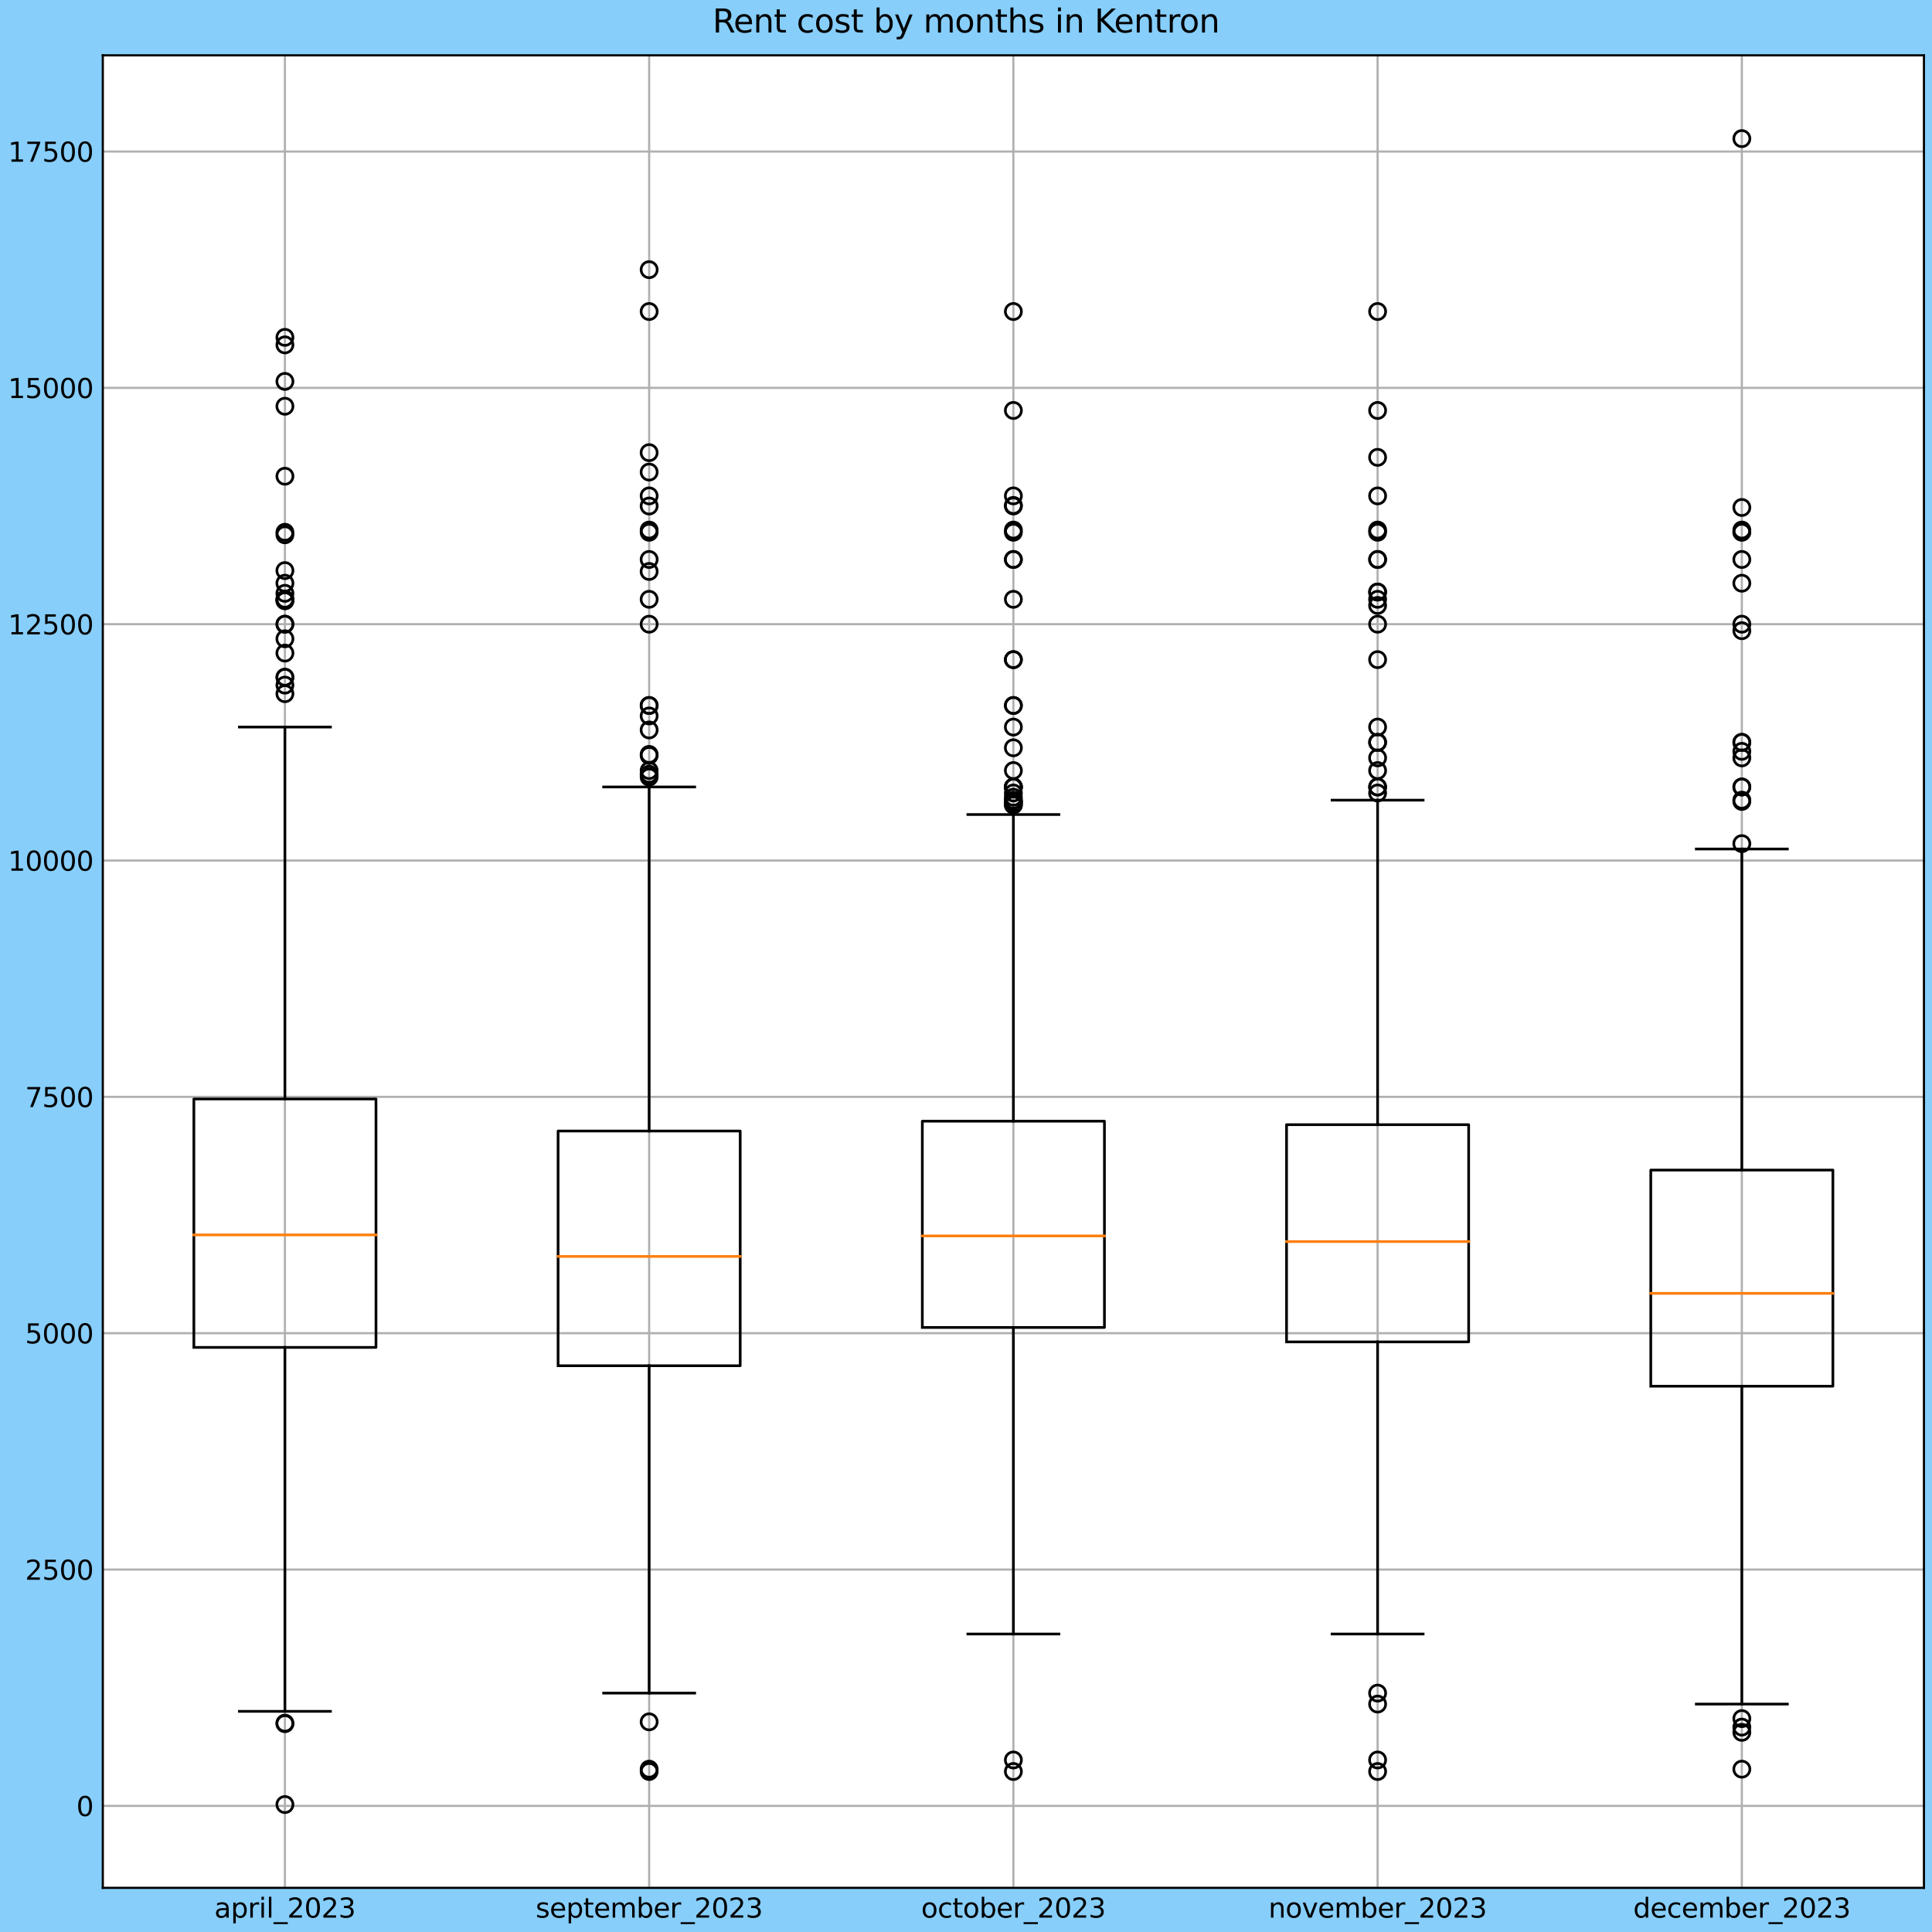 <?xml version="1.0" encoding="utf-8" standalone="no"?>
<!DOCTYPE svg PUBLIC "-//W3C//DTD SVG 1.1//EN"
  "http://www.w3.org/Graphics/SVG/1.1/DTD/svg11.dtd">
<svg xmlns:xlink="http://www.w3.org/1999/xlink" width="720pt" height="720pt" viewBox="0 0 720 720" xmlns="http://www.w3.org/2000/svg" version="1.1">
 <defs>
  <style type="text/css">*{stroke-linejoin: round; stroke-linecap: butt}</style>
 </defs>
 <g id="figure_1">
  <g id="patch_1">
   <path d="M 0 720 
L 720 720 
L 720 0 
L 0 0 
z
" style="fill: #87cefa"/>
  </g>
  <g id="axes_1">
   <g id="patch_2">
    <path d="M 38.313 703.544 
L 717 703.544 
L 717 20.614 
L 38.313 20.614 
z
" style="fill: #ffffff"/>
   </g>
   <g id="matplotlib.axis_1">
    <g id="xtick_1">
     <g id="line2d_1">
      <path d="M 106.181 703.544 
L 106.181 20.614 
" clip-path="url(#p5ae89c988d)" style="fill: none; stroke: #b0b0b0; stroke-width: 0.8; stroke-linecap: square"/>
     </g>
     <g id="line2d_2"/>
     <g id="text_1">
      <!-- april_2023 -->
      <g transform="translate(79.885 714.642)scale(0.1 -0.1)">
       <defs>
        <path id="DejaVuSans-61" d="M 2194 1759 
Q 1497 1759 1228 1600 
Q 959 1441 959 1056 
Q 959 750 1161 570 
Q 1363 391 1709 391 
Q 2188 391 2477 730 
Q 2766 1069 2766 1631 
L 2766 1759 
L 2194 1759 
z
M 3341 1997 
L 3341 0 
L 2766 0 
L 2766 531 
Q 2569 213 2275 61 
Q 1981 -91 1556 -91 
Q 1019 -91 701 211 
Q 384 513 384 1019 
Q 384 1609 779 1909 
Q 1175 2209 1959 2209 
L 2766 2209 
L 2766 2266 
Q 2766 2663 2505 2880 
Q 2244 3097 1772 3097 
Q 1472 3097 1187 3025 
Q 903 2953 641 2809 
L 641 3341 
Q 956 3463 1253 3523 
Q 1550 3584 1831 3584 
Q 2591 3584 2966 3190 
Q 3341 2797 3341 1997 
z
" transform="scale(0.016)"/>
        <path id="DejaVuSans-70" d="M 1159 525 
L 1159 -1331 
L 581 -1331 
L 581 3500 
L 1159 3500 
L 1159 2969 
Q 1341 3281 1617 3432 
Q 1894 3584 2278 3584 
Q 2916 3584 3314 3078 
Q 3713 2572 3713 1747 
Q 3713 922 3314 415 
Q 2916 -91 2278 -91 
Q 1894 -91 1617 61 
Q 1341 213 1159 525 
z
M 3116 1747 
Q 3116 2381 2855 2742 
Q 2594 3103 2138 3103 
Q 1681 3103 1420 2742 
Q 1159 2381 1159 1747 
Q 1159 1113 1420 752 
Q 1681 391 2138 391 
Q 2594 391 2855 752 
Q 3116 1113 3116 1747 
z
" transform="scale(0.016)"/>
        <path id="DejaVuSans-72" d="M 2631 2963 
Q 2534 3019 2420 3045 
Q 2306 3072 2169 3072 
Q 1681 3072 1420 2755 
Q 1159 2438 1159 1844 
L 1159 0 
L 581 0 
L 581 3500 
L 1159 3500 
L 1159 2956 
Q 1341 3275 1631 3429 
Q 1922 3584 2338 3584 
Q 2397 3584 2469 3576 
Q 2541 3569 2628 3553 
L 2631 2963 
z
" transform="scale(0.016)"/>
        <path id="DejaVuSans-69" d="M 603 3500 
L 1178 3500 
L 1178 0 
L 603 0 
L 603 3500 
z
M 603 4863 
L 1178 4863 
L 1178 4134 
L 603 4134 
L 603 4863 
z
" transform="scale(0.016)"/>
        <path id="DejaVuSans-6c" d="M 603 4863 
L 1178 4863 
L 1178 0 
L 603 0 
L 603 4863 
z
" transform="scale(0.016)"/>
        <path id="DejaVuSans-5f" d="M 3263 -1063 
L 3263 -1509 
L -63 -1509 
L -63 -1063 
L 3263 -1063 
z
" transform="scale(0.016)"/>
        <path id="DejaVuSans-32" d="M 1228 531 
L 3431 531 
L 3431 0 
L 469 0 
L 469 531 
Q 828 903 1448 1529 
Q 2069 2156 2228 2338 
Q 2531 2678 2651 2914 
Q 2772 3150 2772 3378 
Q 2772 3750 2511 3984 
Q 2250 4219 1831 4219 
Q 1534 4219 1204 4116 
Q 875 4013 500 3803 
L 500 4441 
Q 881 4594 1212 4672 
Q 1544 4750 1819 4750 
Q 2544 4750 2975 4387 
Q 3406 4025 3406 3419 
Q 3406 3131 3298 2873 
Q 3191 2616 2906 2266 
Q 2828 2175 2409 1742 
Q 1991 1309 1228 531 
z
" transform="scale(0.016)"/>
        <path id="DejaVuSans-30" d="M 2034 4250 
Q 1547 4250 1301 3770 
Q 1056 3291 1056 2328 
Q 1056 1369 1301 889 
Q 1547 409 2034 409 
Q 2525 409 2770 889 
Q 3016 1369 3016 2328 
Q 3016 3291 2770 3770 
Q 2525 4250 2034 4250 
z
M 2034 4750 
Q 2819 4750 3233 4129 
Q 3647 3509 3647 2328 
Q 3647 1150 3233 529 
Q 2819 -91 2034 -91 
Q 1250 -91 836 529 
Q 422 1150 422 2328 
Q 422 3509 836 4129 
Q 1250 4750 2034 4750 
z
" transform="scale(0.016)"/>
        <path id="DejaVuSans-33" d="M 2597 2516 
Q 3050 2419 3304 2112 
Q 3559 1806 3559 1356 
Q 3559 666 3084 287 
Q 2609 -91 1734 -91 
Q 1441 -91 1130 -33 
Q 819 25 488 141 
L 488 750 
Q 750 597 1062 519 
Q 1375 441 1716 441 
Q 2309 441 2620 675 
Q 2931 909 2931 1356 
Q 2931 1769 2642 2001 
Q 2353 2234 1838 2234 
L 1294 2234 
L 1294 2753 
L 1863 2753 
Q 2328 2753 2575 2939 
Q 2822 3125 2822 3475 
Q 2822 3834 2567 4026 
Q 2313 4219 1838 4219 
Q 1578 4219 1281 4162 
Q 984 4106 628 3988 
L 628 4550 
Q 988 4650 1302 4700 
Q 1616 4750 1894 4750 
Q 2613 4750 3031 4423 
Q 3450 4097 3450 3541 
Q 3450 3153 3228 2886 
Q 3006 2619 2597 2516 
z
" transform="scale(0.016)"/>
       </defs>
       <use xlink:href="#DejaVuSans-61"/>
       <use xlink:href="#DejaVuSans-70" x="61.279"/>
       <use xlink:href="#DejaVuSans-72" x="124.756"/>
       <use xlink:href="#DejaVuSans-69" x="165.869"/>
       <use xlink:href="#DejaVuSans-6c" x="193.652"/>
       <use xlink:href="#DejaVuSans-5f" x="221.436"/>
       <use xlink:href="#DejaVuSans-32" x="271.436"/>
       <use xlink:href="#DejaVuSans-30" x="335.059"/>
       <use xlink:href="#DejaVuSans-32" x="398.682"/>
       <use xlink:href="#DejaVuSans-33" x="462.305"/>
      </g>
     </g>
    </g>
    <g id="xtick_2">
     <g id="line2d_3">
      <path d="M 241.919 703.544 
L 241.919 20.614 
" clip-path="url(#p5ae89c988d)" style="fill: none; stroke: #b0b0b0; stroke-width: 0.8; stroke-linecap: square"/>
     </g>
     <g id="line2d_4"/>
     <g id="text_2">
      <!-- september_2023 -->
      <g transform="translate(199.625 714.642)scale(0.1 -0.1)">
       <defs>
        <path id="DejaVuSans-73" d="M 2834 3397 
L 2834 2853 
Q 2591 2978 2328 3040 
Q 2066 3103 1784 3103 
Q 1356 3103 1142 2972 
Q 928 2841 928 2578 
Q 928 2378 1081 2264 
Q 1234 2150 1697 2047 
L 1894 2003 
Q 2506 1872 2764 1633 
Q 3022 1394 3022 966 
Q 3022 478 2636 193 
Q 2250 -91 1575 -91 
Q 1294 -91 989 -36 
Q 684 19 347 128 
L 347 722 
Q 666 556 975 473 
Q 1284 391 1588 391 
Q 1994 391 2212 530 
Q 2431 669 2431 922 
Q 2431 1156 2273 1281 
Q 2116 1406 1581 1522 
L 1381 1569 
Q 847 1681 609 1914 
Q 372 2147 372 2553 
Q 372 3047 722 3315 
Q 1072 3584 1716 3584 
Q 2034 3584 2315 3537 
Q 2597 3491 2834 3397 
z
" transform="scale(0.016)"/>
        <path id="DejaVuSans-65" d="M 3597 1894 
L 3597 1613 
L 953 1613 
Q 991 1019 1311 708 
Q 1631 397 2203 397 
Q 2534 397 2845 478 
Q 3156 559 3463 722 
L 3463 178 
Q 3153 47 2828 -22 
Q 2503 -91 2169 -91 
Q 1331 -91 842 396 
Q 353 884 353 1716 
Q 353 2575 817 3079 
Q 1281 3584 2069 3584 
Q 2775 3584 3186 3129 
Q 3597 2675 3597 1894 
z
M 3022 2063 
Q 3016 2534 2758 2815 
Q 2500 3097 2075 3097 
Q 1594 3097 1305 2825 
Q 1016 2553 972 2059 
L 3022 2063 
z
" transform="scale(0.016)"/>
        <path id="DejaVuSans-74" d="M 1172 4494 
L 1172 3500 
L 2356 3500 
L 2356 3053 
L 1172 3053 
L 1172 1153 
Q 1172 725 1289 603 
Q 1406 481 1766 481 
L 2356 481 
L 2356 0 
L 1766 0 
Q 1100 0 847 248 
Q 594 497 594 1153 
L 594 3053 
L 172 3053 
L 172 3500 
L 594 3500 
L 594 4494 
L 1172 4494 
z
" transform="scale(0.016)"/>
        <path id="DejaVuSans-6d" d="M 3328 2828 
Q 3544 3216 3844 3400 
Q 4144 3584 4550 3584 
Q 5097 3584 5394 3201 
Q 5691 2819 5691 2113 
L 5691 0 
L 5113 0 
L 5113 2094 
Q 5113 2597 4934 2840 
Q 4756 3084 4391 3084 
Q 3944 3084 3684 2787 
Q 3425 2491 3425 1978 
L 3425 0 
L 2847 0 
L 2847 2094 
Q 2847 2600 2669 2842 
Q 2491 3084 2119 3084 
Q 1678 3084 1418 2786 
Q 1159 2488 1159 1978 
L 1159 0 
L 581 0 
L 581 3500 
L 1159 3500 
L 1159 2956 
Q 1356 3278 1631 3431 
Q 1906 3584 2284 3584 
Q 2666 3584 2933 3390 
Q 3200 3197 3328 2828 
z
" transform="scale(0.016)"/>
        <path id="DejaVuSans-62" d="M 3116 1747 
Q 3116 2381 2855 2742 
Q 2594 3103 2138 3103 
Q 1681 3103 1420 2742 
Q 1159 2381 1159 1747 
Q 1159 1113 1420 752 
Q 1681 391 2138 391 
Q 2594 391 2855 752 
Q 3116 1113 3116 1747 
z
M 1159 2969 
Q 1341 3281 1617 3432 
Q 1894 3584 2278 3584 
Q 2916 3584 3314 3078 
Q 3713 2572 3713 1747 
Q 3713 922 3314 415 
Q 2916 -91 2278 -91 
Q 1894 -91 1617 61 
Q 1341 213 1159 525 
L 1159 0 
L 581 0 
L 581 4863 
L 1159 4863 
L 1159 2969 
z
" transform="scale(0.016)"/>
       </defs>
       <use xlink:href="#DejaVuSans-73"/>
       <use xlink:href="#DejaVuSans-65" x="52.1"/>
       <use xlink:href="#DejaVuSans-70" x="113.623"/>
       <use xlink:href="#DejaVuSans-74" x="177.1"/>
       <use xlink:href="#DejaVuSans-65" x="216.309"/>
       <use xlink:href="#DejaVuSans-6d" x="277.832"/>
       <use xlink:href="#DejaVuSans-62" x="375.244"/>
       <use xlink:href="#DejaVuSans-65" x="438.721"/>
       <use xlink:href="#DejaVuSans-72" x="500.244"/>
       <use xlink:href="#DejaVuSans-5f" x="541.357"/>
       <use xlink:href="#DejaVuSans-32" x="591.357"/>
       <use xlink:href="#DejaVuSans-30" x="654.98"/>
       <use xlink:href="#DejaVuSans-32" x="718.604"/>
       <use xlink:href="#DejaVuSans-33" x="782.227"/>
      </g>
     </g>
    </g>
    <g id="xtick_3">
     <g id="line2d_5">
      <path d="M 377.656 703.544 
L 377.656 20.614 
" clip-path="url(#p5ae89c988d)" style="fill: none; stroke: #b0b0b0; stroke-width: 0.8; stroke-linecap: square"/>
     </g>
     <g id="line2d_6"/>
     <g id="text_3">
      <!-- october_2023 -->
      <g transform="translate(343.297 714.642)scale(0.1 -0.1)">
       <defs>
        <path id="DejaVuSans-6f" d="M 1959 3097 
Q 1497 3097 1228 2736 
Q 959 2375 959 1747 
Q 959 1119 1226 758 
Q 1494 397 1959 397 
Q 2419 397 2687 759 
Q 2956 1122 2956 1747 
Q 2956 2369 2687 2733 
Q 2419 3097 1959 3097 
z
M 1959 3584 
Q 2709 3584 3137 3096 
Q 3566 2609 3566 1747 
Q 3566 888 3137 398 
Q 2709 -91 1959 -91 
Q 1206 -91 779 398 
Q 353 888 353 1747 
Q 353 2609 779 3096 
Q 1206 3584 1959 3584 
z
" transform="scale(0.016)"/>
        <path id="DejaVuSans-63" d="M 3122 3366 
L 3122 2828 
Q 2878 2963 2633 3030 
Q 2388 3097 2138 3097 
Q 1578 3097 1268 2742 
Q 959 2388 959 1747 
Q 959 1106 1268 751 
Q 1578 397 2138 397 
Q 2388 397 2633 464 
Q 2878 531 3122 666 
L 3122 134 
Q 2881 22 2623 -34 
Q 2366 -91 2075 -91 
Q 1284 -91 818 406 
Q 353 903 353 1747 
Q 353 2603 823 3093 
Q 1294 3584 2113 3584 
Q 2378 3584 2631 3529 
Q 2884 3475 3122 3366 
z
" transform="scale(0.016)"/>
       </defs>
       <use xlink:href="#DejaVuSans-6f"/>
       <use xlink:href="#DejaVuSans-63" x="61.182"/>
       <use xlink:href="#DejaVuSans-74" x="116.162"/>
       <use xlink:href="#DejaVuSans-6f" x="155.371"/>
       <use xlink:href="#DejaVuSans-62" x="216.553"/>
       <use xlink:href="#DejaVuSans-65" x="280.029"/>
       <use xlink:href="#DejaVuSans-72" x="341.553"/>
       <use xlink:href="#DejaVuSans-5f" x="382.666"/>
       <use xlink:href="#DejaVuSans-32" x="432.666"/>
       <use xlink:href="#DejaVuSans-30" x="496.289"/>
       <use xlink:href="#DejaVuSans-32" x="559.912"/>
       <use xlink:href="#DejaVuSans-33" x="623.535"/>
      </g>
     </g>
    </g>
    <g id="xtick_4">
     <g id="line2d_7">
      <path d="M 513.394 703.544 
L 513.394 20.614 
" clip-path="url(#p5ae89c988d)" style="fill: none; stroke: #b0b0b0; stroke-width: 0.8; stroke-linecap: square"/>
     </g>
     <g id="line2d_8"/>
     <g id="text_4">
      <!-- november_2023 -->
      <g transform="translate(472.728 714.642)scale(0.1 -0.1)">
       <defs>
        <path id="DejaVuSans-6e" d="M 3513 2113 
L 3513 0 
L 2938 0 
L 2938 2094 
Q 2938 2591 2744 2837 
Q 2550 3084 2163 3084 
Q 1697 3084 1428 2787 
Q 1159 2491 1159 1978 
L 1159 0 
L 581 0 
L 581 3500 
L 1159 3500 
L 1159 2956 
Q 1366 3272 1645 3428 
Q 1925 3584 2291 3584 
Q 2894 3584 3203 3211 
Q 3513 2838 3513 2113 
z
" transform="scale(0.016)"/>
        <path id="DejaVuSans-76" d="M 191 3500 
L 800 3500 
L 1894 563 
L 2988 3500 
L 3597 3500 
L 2284 0 
L 1503 0 
L 191 3500 
z
" transform="scale(0.016)"/>
       </defs>
       <use xlink:href="#DejaVuSans-6e"/>
       <use xlink:href="#DejaVuSans-6f" x="63.379"/>
       <use xlink:href="#DejaVuSans-76" x="124.561"/>
       <use xlink:href="#DejaVuSans-65" x="183.74"/>
       <use xlink:href="#DejaVuSans-6d" x="245.264"/>
       <use xlink:href="#DejaVuSans-62" x="342.676"/>
       <use xlink:href="#DejaVuSans-65" x="406.152"/>
       <use xlink:href="#DejaVuSans-72" x="467.676"/>
       <use xlink:href="#DejaVuSans-5f" x="508.789"/>
       <use xlink:href="#DejaVuSans-32" x="558.789"/>
       <use xlink:href="#DejaVuSans-30" x="622.412"/>
       <use xlink:href="#DejaVuSans-32" x="686.035"/>
       <use xlink:href="#DejaVuSans-33" x="749.658"/>
      </g>
     </g>
    </g>
    <g id="xtick_5">
     <g id="line2d_9">
      <path d="M 649.131 703.544 
L 649.131 20.614 
" clip-path="url(#p5ae89c988d)" style="fill: none; stroke: #b0b0b0; stroke-width: 0.8; stroke-linecap: square"/>
     </g>
     <g id="line2d_10"/>
     <g id="text_5">
      <!-- december_2023 -->
      <g transform="translate(608.653 714.642)scale(0.1 -0.1)">
       <defs>
        <path id="DejaVuSans-64" d="M 2906 2969 
L 2906 4863 
L 3481 4863 
L 3481 0 
L 2906 0 
L 2906 525 
Q 2725 213 2448 61 
Q 2172 -91 1784 -91 
Q 1150 -91 751 415 
Q 353 922 353 1747 
Q 353 2572 751 3078 
Q 1150 3584 1784 3584 
Q 2172 3584 2448 3432 
Q 2725 3281 2906 2969 
z
M 947 1747 
Q 947 1113 1208 752 
Q 1469 391 1925 391 
Q 2381 391 2643 752 
Q 2906 1113 2906 1747 
Q 2906 2381 2643 2742 
Q 2381 3103 1925 3103 
Q 1469 3103 1208 2742 
Q 947 2381 947 1747 
z
" transform="scale(0.016)"/>
       </defs>
       <use xlink:href="#DejaVuSans-64"/>
       <use xlink:href="#DejaVuSans-65" x="63.477"/>
       <use xlink:href="#DejaVuSans-63" x="125"/>
       <use xlink:href="#DejaVuSans-65" x="179.98"/>
       <use xlink:href="#DejaVuSans-6d" x="241.504"/>
       <use xlink:href="#DejaVuSans-62" x="338.916"/>
       <use xlink:href="#DejaVuSans-65" x="402.393"/>
       <use xlink:href="#DejaVuSans-72" x="463.916"/>
       <use xlink:href="#DejaVuSans-5f" x="505.029"/>
       <use xlink:href="#DejaVuSans-32" x="555.029"/>
       <use xlink:href="#DejaVuSans-30" x="618.652"/>
       <use xlink:href="#DejaVuSans-32" x="682.275"/>
       <use xlink:href="#DejaVuSans-33" x="745.898"/>
      </g>
     </g>
    </g>
   </g>
   <g id="matplotlib.axis_2">
    <g id="ytick_1">
     <g id="line2d_11">
      <path d="M 38.313 672.998 
L 717 672.998 
" clip-path="url(#p5ae89c988d)" style="fill: none; stroke: #b0b0b0; stroke-width: 0.8; stroke-linecap: square"/>
     </g>
     <g id="line2d_12"/>
     <g id="text_6">
      <!-- 0 -->
      <g transform="translate(28.45 676.797)scale(0.1 -0.1)">
       <use xlink:href="#DejaVuSans-30"/>
      </g>
     </g>
    </g>
    <g id="ytick_2">
     <g id="line2d_13">
      <path d="M 38.313 584.921 
L 717 584.921 
" clip-path="url(#p5ae89c988d)" style="fill: none; stroke: #b0b0b0; stroke-width: 0.8; stroke-linecap: square"/>
     </g>
     <g id="line2d_14"/>
     <g id="text_7">
      <!-- 2500 -->
      <g transform="translate(9.363 588.721)scale(0.1 -0.1)">
       <defs>
        <path id="DejaVuSans-35" d="M 691 4666 
L 3169 4666 
L 3169 4134 
L 1269 4134 
L 1269 2991 
Q 1406 3038 1543 3061 
Q 1681 3084 1819 3084 
Q 2600 3084 3056 2656 
Q 3513 2228 3513 1497 
Q 3513 744 3044 326 
Q 2575 -91 1722 -91 
Q 1428 -91 1123 -41 
Q 819 9 494 109 
L 494 744 
Q 775 591 1075 516 
Q 1375 441 1709 441 
Q 2250 441 2565 725 
Q 2881 1009 2881 1497 
Q 2881 1984 2565 2268 
Q 2250 2553 1709 2553 
Q 1456 2553 1204 2497 
Q 953 2441 691 2322 
L 691 4666 
z
" transform="scale(0.016)"/>
       </defs>
       <use xlink:href="#DejaVuSans-32"/>
       <use xlink:href="#DejaVuSans-35" x="63.623"/>
       <use xlink:href="#DejaVuSans-30" x="127.246"/>
       <use xlink:href="#DejaVuSans-30" x="190.869"/>
      </g>
     </g>
    </g>
    <g id="ytick_3">
     <g id="line2d_15">
      <path d="M 38.313 496.845 
L 717 496.845 
" clip-path="url(#p5ae89c988d)" style="fill: none; stroke: #b0b0b0; stroke-width: 0.8; stroke-linecap: square"/>
     </g>
     <g id="line2d_16"/>
     <g id="text_8">
      <!-- 5000 -->
      <g transform="translate(9.363 500.644)scale(0.1 -0.1)">
       <use xlink:href="#DejaVuSans-35"/>
       <use xlink:href="#DejaVuSans-30" x="63.623"/>
       <use xlink:href="#DejaVuSans-30" x="127.246"/>
       <use xlink:href="#DejaVuSans-30" x="190.869"/>
      </g>
     </g>
    </g>
    <g id="ytick_4">
     <g id="line2d_17">
      <path d="M 38.313 408.768 
L 717 408.768 
" clip-path="url(#p5ae89c988d)" style="fill: none; stroke: #b0b0b0; stroke-width: 0.8; stroke-linecap: square"/>
     </g>
     <g id="line2d_18"/>
     <g id="text_9">
      <!-- 7500 -->
      <g transform="translate(9.363 412.567)scale(0.1 -0.1)">
       <defs>
        <path id="DejaVuSans-37" d="M 525 4666 
L 3525 4666 
L 3525 4397 
L 1831 0 
L 1172 0 
L 2766 4134 
L 525 4134 
L 525 4666 
z
" transform="scale(0.016)"/>
       </defs>
       <use xlink:href="#DejaVuSans-37"/>
       <use xlink:href="#DejaVuSans-35" x="63.623"/>
       <use xlink:href="#DejaVuSans-30" x="127.246"/>
       <use xlink:href="#DejaVuSans-30" x="190.869"/>
      </g>
     </g>
    </g>
    <g id="ytick_5">
     <g id="line2d_19">
      <path d="M 38.313 320.691 
L 717 320.691 
" clip-path="url(#p5ae89c988d)" style="fill: none; stroke: #b0b0b0; stroke-width: 0.8; stroke-linecap: square"/>
     </g>
     <g id="line2d_20"/>
     <g id="text_10">
      <!-- 10000 -->
      <g transform="translate(3 324.49)scale(0.1 -0.1)">
       <defs>
        <path id="DejaVuSans-31" d="M 794 531 
L 1825 531 
L 1825 4091 
L 703 3866 
L 703 4441 
L 1819 4666 
L 2450 4666 
L 2450 531 
L 3481 531 
L 3481 0 
L 794 0 
L 794 531 
z
" transform="scale(0.016)"/>
       </defs>
       <use xlink:href="#DejaVuSans-31"/>
       <use xlink:href="#DejaVuSans-30" x="63.623"/>
       <use xlink:href="#DejaVuSans-30" x="127.246"/>
       <use xlink:href="#DejaVuSans-30" x="190.869"/>
       <use xlink:href="#DejaVuSans-30" x="254.492"/>
      </g>
     </g>
    </g>
    <g id="ytick_6">
     <g id="line2d_21">
      <path d="M 38.313 232.614 
L 717 232.614 
" clip-path="url(#p5ae89c988d)" style="fill: none; stroke: #b0b0b0; stroke-width: 0.8; stroke-linecap: square"/>
     </g>
     <g id="line2d_22"/>
     <g id="text_11">
      <!-- 12500 -->
      <g transform="translate(3 236.414)scale(0.1 -0.1)">
       <use xlink:href="#DejaVuSans-31"/>
       <use xlink:href="#DejaVuSans-32" x="63.623"/>
       <use xlink:href="#DejaVuSans-35" x="127.246"/>
       <use xlink:href="#DejaVuSans-30" x="190.869"/>
       <use xlink:href="#DejaVuSans-30" x="254.492"/>
      </g>
     </g>
    </g>
    <g id="ytick_7">
     <g id="line2d_23">
      <path d="M 38.313 144.538 
L 717 144.538 
" clip-path="url(#p5ae89c988d)" style="fill: none; stroke: #b0b0b0; stroke-width: 0.8; stroke-linecap: square"/>
     </g>
     <g id="line2d_24"/>
     <g id="text_12">
      <!-- 15000 -->
      <g transform="translate(3 148.337)scale(0.1 -0.1)">
       <use xlink:href="#DejaVuSans-31"/>
       <use xlink:href="#DejaVuSans-35" x="63.623"/>
       <use xlink:href="#DejaVuSans-30" x="127.246"/>
       <use xlink:href="#DejaVuSans-30" x="190.869"/>
       <use xlink:href="#DejaVuSans-30" x="254.492"/>
      </g>
     </g>
    </g>
    <g id="ytick_8">
     <g id="line2d_25">
      <path d="M 38.313 56.461 
L 717 56.461 
" clip-path="url(#p5ae89c988d)" style="fill: none; stroke: #b0b0b0; stroke-width: 0.8; stroke-linecap: square"/>
     </g>
     <g id="line2d_26"/>
     <g id="text_13">
      <!-- 17500 -->
      <g transform="translate(3 60.26)scale(0.1 -0.1)">
       <use xlink:href="#DejaVuSans-31"/>
       <use xlink:href="#DejaVuSans-37" x="63.623"/>
       <use xlink:href="#DejaVuSans-35" x="127.246"/>
       <use xlink:href="#DejaVuSans-30" x="190.869"/>
       <use xlink:href="#DejaVuSans-30" x="254.492"/>
      </g>
     </g>
    </g>
   </g>
   <g id="line2d_27">
    <path d="M 72.247 502.129 
L 140.116 502.129 
L 140.116 409.549 
L 72.247 409.549 
L 72.247 502.129 
" clip-path="url(#p5ae89c988d)" style="fill: none; stroke: #000000; stroke-linecap: square"/>
   </g>
   <g id="line2d_28">
    <path d="M 106.181 502.129 
L 106.181 637.767 
" clip-path="url(#p5ae89c988d)" style="fill: none; stroke: #000000; stroke-linecap: square"/>
   </g>
   <g id="line2d_29">
    <path d="M 106.181 409.549 
L 106.181 270.954 
" clip-path="url(#p5ae89c988d)" style="fill: none; stroke: #000000; stroke-linecap: square"/>
   </g>
   <g id="line2d_30">
    <path d="M 89.214 637.767 
L 123.149 637.767 
" clip-path="url(#p5ae89c988d)" style="fill: none; stroke: #000000; stroke-linecap: square"/>
   </g>
   <g id="line2d_31">
    <path d="M 89.214 270.954 
L 123.149 270.954 
" clip-path="url(#p5ae89c988d)" style="fill: none; stroke: #000000; stroke-linecap: square"/>
   </g>
   <g id="line2d_32">
    <defs>
     <path id="m7f64a7ca8c" d="M 0 3 
C 0.796 3 1.559 2.684 2.121 2.121 
C 2.684 1.559 3 0.796 3 0 
C 3 -0.796 2.684 -1.559 2.121 -2.121 
C 1.559 -2.684 0.796 -3 0 -3 
C -0.796 -3 -1.559 -2.684 -2.121 -2.121 
C -2.684 -1.559 -3 -0.796 -3 0 
C -3 0.796 -2.684 1.559 -2.121 2.121 
C -1.559 2.684 -0.796 3 0 3 
z
" style="stroke: #000000"/>
    </defs>
    <g clip-path="url(#p5ae89c988d)">
     <use xlink:href="#m7f64a7ca8c" x="106.181" y="642.171" style="fill-opacity: 0; stroke: #000000"/>
     <use xlink:href="#m7f64a7ca8c" x="106.181" y="642.363" style="fill-opacity: 0; stroke: #000000"/>
     <use xlink:href="#m7f64a7ca8c" x="106.181" y="672.501" style="fill-opacity: 0; stroke: #000000"/>
     <use xlink:href="#m7f64a7ca8c" x="106.181" y="252.398" style="fill-opacity: 0; stroke: #000000"/>
     <use xlink:href="#m7f64a7ca8c" x="106.181" y="232.614" style="fill-opacity: 0; stroke: #000000"/>
     <use xlink:href="#m7f64a7ca8c" x="106.181" y="223.857" style="fill-opacity: 0; stroke: #000000"/>
     <use xlink:href="#m7f64a7ca8c" x="106.181" y="142.143" style="fill-opacity: 0; stroke: #000000"/>
     <use xlink:href="#m7f64a7ca8c" x="106.181" y="238.059" style="fill-opacity: 0; stroke: #000000"/>
     <use xlink:href="#m7f64a7ca8c" x="106.181" y="151.398" style="fill-opacity: 0; stroke: #000000"/>
     <use xlink:href="#m7f64a7ca8c" x="106.181" y="198.362" style="fill-opacity: 0; stroke: #000000"/>
     <use xlink:href="#m7f64a7ca8c" x="106.181" y="223.857" style="fill-opacity: 0; stroke: #000000"/>
     <use xlink:href="#m7f64a7ca8c" x="106.181" y="223.343" style="fill-opacity: 0; stroke: #000000"/>
     <use xlink:href="#m7f64a7ca8c" x="106.181" y="243.385" style="fill-opacity: 0; stroke: #000000"/>
     <use xlink:href="#m7f64a7ca8c" x="106.181" y="258.519" style="fill-opacity: 0; stroke: #000000"/>
     <use xlink:href="#m7f64a7ca8c" x="106.181" y="255.319" style="fill-opacity: 0; stroke: #000000"/>
     <use xlink:href="#m7f64a7ca8c" x="106.181" y="177.478" style="fill-opacity: 0; stroke: #000000"/>
     <use xlink:href="#m7f64a7ca8c" x="106.181" y="128.524" style="fill-opacity: 0; stroke: #000000"/>
     <use xlink:href="#m7f64a7ca8c" x="106.181" y="252.398" style="fill-opacity: 0; stroke: #000000"/>
     <use xlink:href="#m7f64a7ca8c" x="106.181" y="125.725" style="fill-opacity: 0; stroke: #000000"/>
     <use xlink:href="#m7f64a7ca8c" x="106.181" y="199.302" style="fill-opacity: 0; stroke: #000000"/>
     <use xlink:href="#m7f64a7ca8c" x="106.181" y="217.348" style="fill-opacity: 0; stroke: #000000"/>
     <use xlink:href="#m7f64a7ca8c" x="106.181" y="221.113" style="fill-opacity: 0; stroke: #000000"/>
     <use xlink:href="#m7f64a7ca8c" x="106.181" y="232.614" style="fill-opacity: 0; stroke: #000000"/>
     <use xlink:href="#m7f64a7ca8c" x="106.181" y="223.343" style="fill-opacity: 0; stroke: #000000"/>
     <use xlink:href="#m7f64a7ca8c" x="106.181" y="212.65" style="fill-opacity: 0; stroke: #000000"/>
    </g>
   </g>
   <g id="line2d_33">
    <path d="M 207.984 508.964 
L 275.853 508.964 
L 275.853 421.494 
L 207.984 421.494 
L 207.984 508.964 
" clip-path="url(#p5ae89c988d)" style="fill: none; stroke: #000000; stroke-linecap: square"/>
   </g>
   <g id="line2d_34">
    <path d="M 241.919 508.964 
L 241.919 630.973 
" clip-path="url(#p5ae89c988d)" style="fill: none; stroke: #000000; stroke-linecap: square"/>
   </g>
   <g id="line2d_35">
    <path d="M 241.919 421.494 
L 241.919 293.289 
" clip-path="url(#p5ae89c988d)" style="fill: none; stroke: #000000; stroke-linecap: square"/>
   </g>
   <g id="line2d_36">
    <path d="M 224.952 630.973 
L 258.886 630.973 
" clip-path="url(#p5ae89c988d)" style="fill: none; stroke: #000000; stroke-linecap: square"/>
   </g>
   <g id="line2d_37">
    <path d="M 224.952 293.289 
L 258.886 293.289 
" clip-path="url(#p5ae89c988d)" style="fill: none; stroke: #000000; stroke-linecap: square"/>
   </g>
   <g id="line2d_38">
    <g clip-path="url(#p5ae89c988d)">
     <use xlink:href="#m7f64a7ca8c" x="241.919" y="641.682" style="fill-opacity: 0; stroke: #000000"/>
     <use xlink:href="#m7f64a7ca8c" x="241.919" y="660.187" style="fill-opacity: 0; stroke: #000000"/>
     <use xlink:href="#m7f64a7ca8c" x="241.919" y="659.316" style="fill-opacity: 0; stroke: #000000"/>
     <use xlink:href="#m7f64a7ca8c" x="241.919" y="262.913" style="fill-opacity: 0; stroke: #000000"/>
     <use xlink:href="#m7f64a7ca8c" x="241.919" y="232.614" style="fill-opacity: 0; stroke: #000000"/>
     <use xlink:href="#m7f64a7ca8c" x="241.919" y="288.543" style="fill-opacity: 0; stroke: #000000"/>
     <use xlink:href="#m7f64a7ca8c" x="241.919" y="262.913" style="fill-opacity: 0; stroke: #000000"/>
     <use xlink:href="#m7f64a7ca8c" x="241.919" y="175.925" style="fill-opacity: 0; stroke: #000000"/>
     <use xlink:href="#m7f64a7ca8c" x="241.919" y="281.546" style="fill-opacity: 0; stroke: #000000"/>
     <use xlink:href="#m7f64a7ca8c" x="241.919" y="212.966" style="fill-opacity: 0; stroke: #000000"/>
     <use xlink:href="#m7f64a7ca8c" x="241.919" y="168.686" style="fill-opacity: 0; stroke: #000000"/>
     <use xlink:href="#m7f64a7ca8c" x="241.919" y="287.165" style="fill-opacity: 0; stroke: #000000"/>
     <use xlink:href="#m7f64a7ca8c" x="241.919" y="100.499" style="fill-opacity: 0; stroke: #000000"/>
     <use xlink:href="#m7f64a7ca8c" x="241.919" y="288.663" style="fill-opacity: 0; stroke: #000000"/>
     <use xlink:href="#m7f64a7ca8c" x="241.919" y="266.809" style="fill-opacity: 0; stroke: #000000"/>
     <use xlink:href="#m7f64a7ca8c" x="241.919" y="223.343" style="fill-opacity: 0; stroke: #000000"/>
     <use xlink:href="#m7f64a7ca8c" x="241.919" y="184.801" style="fill-opacity: 0; stroke: #000000"/>
     <use xlink:href="#m7f64a7ca8c" x="241.919" y="281.139" style="fill-opacity: 0; stroke: #000000"/>
     <use xlink:href="#m7f64a7ca8c" x="241.919" y="272.026" style="fill-opacity: 0; stroke: #000000"/>
     <use xlink:href="#m7f64a7ca8c" x="241.919" y="188.576" style="fill-opacity: 0; stroke: #000000"/>
     <use xlink:href="#m7f64a7ca8c" x="241.919" y="289.585" style="fill-opacity: 0; stroke: #000000"/>
     <use xlink:href="#m7f64a7ca8c" x="241.919" y="198.362" style="fill-opacity: 0; stroke: #000000"/>
     <use xlink:href="#m7f64a7ca8c" x="241.919" y="208.5" style="fill-opacity: 0; stroke: #000000"/>
     <use xlink:href="#m7f64a7ca8c" x="241.919" y="116.092" style="fill-opacity: 0; stroke: #000000"/>
     <use xlink:href="#m7f64a7ca8c" x="241.919" y="197.537" style="fill-opacity: 0; stroke: #000000"/>
    </g>
   </g>
   <g id="line2d_39">
    <path d="M 343.722 494.7 
L 411.591 494.7 
L 411.591 417.834 
L 343.722 417.834 
L 343.722 494.7 
" clip-path="url(#p5ae89c988d)" style="fill: none; stroke: #000000; stroke-linecap: square"/>
   </g>
   <g id="line2d_40">
    <path d="M 377.656 494.7 
L 377.656 608.942 
" clip-path="url(#p5ae89c988d)" style="fill: none; stroke: #000000; stroke-linecap: square"/>
   </g>
   <g id="line2d_41">
    <path d="M 377.656 417.834 
L 377.656 303.552 
" clip-path="url(#p5ae89c988d)" style="fill: none; stroke: #000000; stroke-linecap: square"/>
   </g>
   <g id="line2d_42">
    <path d="M 360.689 608.942 
L 394.623 608.942 
" clip-path="url(#p5ae89c988d)" style="fill: none; stroke: #000000; stroke-linecap: square"/>
   </g>
   <g id="line2d_43">
    <path d="M 360.689 303.552 
L 394.623 303.552 
" clip-path="url(#p5ae89c988d)" style="fill: none; stroke: #000000; stroke-linecap: square"/>
   </g>
   <g id="line2d_44">
    <g clip-path="url(#p5ae89c988d)">
     <use xlink:href="#m7f64a7ca8c" x="377.656" y="655.896" style="fill-opacity: 0; stroke: #000000"/>
     <use xlink:href="#m7f64a7ca8c" x="377.656" y="660.187" style="fill-opacity: 0; stroke: #000000"/>
     <use xlink:href="#m7f64a7ca8c" x="377.656" y="299.131" style="fill-opacity: 0; stroke: #000000"/>
     <use xlink:href="#m7f64a7ca8c" x="377.656" y="223.343" style="fill-opacity: 0; stroke: #000000"/>
     <use xlink:href="#m7f64a7ca8c" x="377.656" y="245.826" style="fill-opacity: 0; stroke: #000000"/>
     <use xlink:href="#m7f64a7ca8c" x="377.656" y="184.801" style="fill-opacity: 0; stroke: #000000"/>
     <use xlink:href="#m7f64a7ca8c" x="377.656" y="299.967" style="fill-opacity: 0; stroke: #000000"/>
     <use xlink:href="#m7f64a7ca8c" x="377.656" y="287.165" style="fill-opacity: 0; stroke: #000000"/>
     <use xlink:href="#m7f64a7ca8c" x="377.656" y="298.672" style="fill-opacity: 0; stroke: #000000"/>
     <use xlink:href="#m7f64a7ca8c" x="377.656" y="295.526" style="fill-opacity: 0; stroke: #000000"/>
     <use xlink:href="#m7f64a7ca8c" x="377.656" y="208.5" style="fill-opacity: 0; stroke: #000000"/>
     <use xlink:href="#m7f64a7ca8c" x="377.656" y="198.362" style="fill-opacity: 0; stroke: #000000"/>
     <use xlink:href="#m7f64a7ca8c" x="377.656" y="245.826" style="fill-opacity: 0; stroke: #000000"/>
     <use xlink:href="#m7f64a7ca8c" x="377.656" y="188.352" style="fill-opacity: 0; stroke: #000000"/>
     <use xlink:href="#m7f64a7ca8c" x="377.656" y="188.576" style="fill-opacity: 0; stroke: #000000"/>
     <use xlink:href="#m7f64a7ca8c" x="377.656" y="293.289" style="fill-opacity: 0; stroke: #000000"/>
     <use xlink:href="#m7f64a7ca8c" x="377.656" y="298.672" style="fill-opacity: 0; stroke: #000000"/>
     <use xlink:href="#m7f64a7ca8c" x="377.656" y="298.189" style="fill-opacity: 0; stroke: #000000"/>
     <use xlink:href="#m7f64a7ca8c" x="377.656" y="278.685" style="fill-opacity: 0; stroke: #000000"/>
     <use xlink:href="#m7f64a7ca8c" x="377.656" y="297.087" style="fill-opacity: 0; stroke: #000000"/>
     <use xlink:href="#m7f64a7ca8c" x="377.656" y="293.289" style="fill-opacity: 0; stroke: #000000"/>
     <use xlink:href="#m7f64a7ca8c" x="377.656" y="116.092" style="fill-opacity: 0; stroke: #000000"/>
     <use xlink:href="#m7f64a7ca8c" x="377.656" y="262.913" style="fill-opacity: 0; stroke: #000000"/>
     <use xlink:href="#m7f64a7ca8c" x="377.656" y="262.913" style="fill-opacity: 0; stroke: #000000"/>
     <use xlink:href="#m7f64a7ca8c" x="377.656" y="270.954" style="fill-opacity: 0; stroke: #000000"/>
     <use xlink:href="#m7f64a7ca8c" x="377.656" y="208.5" style="fill-opacity: 0; stroke: #000000"/>
     <use xlink:href="#m7f64a7ca8c" x="377.656" y="293.289" style="fill-opacity: 0; stroke: #000000"/>
     <use xlink:href="#m7f64a7ca8c" x="377.656" y="299.967" style="fill-opacity: 0; stroke: #000000"/>
     <use xlink:href="#m7f64a7ca8c" x="377.656" y="293.289" style="fill-opacity: 0; stroke: #000000"/>
     <use xlink:href="#m7f64a7ca8c" x="377.656" y="197.537" style="fill-opacity: 0; stroke: #000000"/>
     <use xlink:href="#m7f64a7ca8c" x="377.656" y="152.962" style="fill-opacity: 0; stroke: #000000"/>
    </g>
   </g>
   <g id="line2d_45">
    <path d="M 479.459 500.091 
L 547.328 500.091 
L 547.328 419.136 
L 479.459 419.136 
L 479.459 500.091 
" clip-path="url(#p5ae89c988d)" style="fill: none; stroke: #000000; stroke-linecap: square"/>
   </g>
   <g id="line2d_46">
    <path d="M 513.394 500.091 
L 513.394 608.942 
" clip-path="url(#p5ae89c988d)" style="fill: none; stroke: #000000; stroke-linecap: square"/>
   </g>
   <g id="line2d_47">
    <path d="M 513.394 419.136 
L 513.394 298.189 
" clip-path="url(#p5ae89c988d)" style="fill: none; stroke: #000000; stroke-linecap: square"/>
   </g>
   <g id="line2d_48">
    <path d="M 496.426 608.942 
L 530.361 608.942 
" clip-path="url(#p5ae89c988d)" style="fill: none; stroke: #000000; stroke-linecap: square"/>
   </g>
   <g id="line2d_49">
    <path d="M 496.426 298.189 
L 530.361 298.189 
" clip-path="url(#p5ae89c988d)" style="fill: none; stroke: #000000; stroke-linecap: square"/>
   </g>
   <g id="line2d_50">
    <g clip-path="url(#p5ae89c988d)">
     <use xlink:href="#m7f64a7ca8c" x="513.394" y="660.187" style="fill-opacity: 0; stroke: #000000"/>
     <use xlink:href="#m7f64a7ca8c" x="513.394" y="635.057" style="fill-opacity: 0; stroke: #000000"/>
     <use xlink:href="#m7f64a7ca8c" x="513.394" y="655.896" style="fill-opacity: 0; stroke: #000000"/>
     <use xlink:href="#m7f64a7ca8c" x="513.394" y="630.973" style="fill-opacity: 0; stroke: #000000"/>
     <use xlink:href="#m7f64a7ca8c" x="513.394" y="276.653" style="fill-opacity: 0; stroke: #000000"/>
     <use xlink:href="#m7f64a7ca8c" x="513.394" y="287.165" style="fill-opacity: 0; stroke: #000000"/>
     <use xlink:href="#m7f64a7ca8c" x="513.394" y="295.526" style="fill-opacity: 0; stroke: #000000"/>
     <use xlink:href="#m7f64a7ca8c" x="513.394" y="198.362" style="fill-opacity: 0; stroke: #000000"/>
     <use xlink:href="#m7f64a7ca8c" x="513.394" y="152.962" style="fill-opacity: 0; stroke: #000000"/>
     <use xlink:href="#m7f64a7ca8c" x="513.394" y="197.537" style="fill-opacity: 0; stroke: #000000"/>
     <use xlink:href="#m7f64a7ca8c" x="513.394" y="293.289" style="fill-opacity: 0; stroke: #000000"/>
     <use xlink:href="#m7f64a7ca8c" x="513.394" y="282.441" style="fill-opacity: 0; stroke: #000000"/>
     <use xlink:href="#m7f64a7ca8c" x="513.394" y="208.5" style="fill-opacity: 0; stroke: #000000"/>
     <use xlink:href="#m7f64a7ca8c" x="513.394" y="170.443" style="fill-opacity: 0; stroke: #000000"/>
     <use xlink:href="#m7f64a7ca8c" x="513.394" y="276.653" style="fill-opacity: 0; stroke: #000000"/>
     <use xlink:href="#m7f64a7ca8c" x="513.394" y="208.5" style="fill-opacity: 0; stroke: #000000"/>
     <use xlink:href="#m7f64a7ca8c" x="513.394" y="245.826" style="fill-opacity: 0; stroke: #000000"/>
     <use xlink:href="#m7f64a7ca8c" x="513.394" y="223.343" style="fill-opacity: 0; stroke: #000000"/>
     <use xlink:href="#m7f64a7ca8c" x="513.394" y="184.801" style="fill-opacity: 0; stroke: #000000"/>
     <use xlink:href="#m7f64a7ca8c" x="513.394" y="116.092" style="fill-opacity: 0; stroke: #000000"/>
     <use xlink:href="#m7f64a7ca8c" x="513.394" y="293.289" style="fill-opacity: 0; stroke: #000000"/>
     <use xlink:href="#m7f64a7ca8c" x="513.394" y="225.632" style="fill-opacity: 0; stroke: #000000"/>
     <use xlink:href="#m7f64a7ca8c" x="513.394" y="220.636" style="fill-opacity: 0; stroke: #000000"/>
     <use xlink:href="#m7f64a7ca8c" x="513.394" y="220.636" style="fill-opacity: 0; stroke: #000000"/>
     <use xlink:href="#m7f64a7ca8c" x="513.394" y="232.614" style="fill-opacity: 0; stroke: #000000"/>
     <use xlink:href="#m7f64a7ca8c" x="513.394" y="270.954" style="fill-opacity: 0; stroke: #000000"/>
    </g>
   </g>
   <g id="line2d_51">
    <path d="M 615.197 516.596 
L 683.065 516.596 
L 683.065 436.06 
L 615.197 436.06 
L 615.197 516.596 
" clip-path="url(#p5ae89c988d)" style="fill: none; stroke: #000000; stroke-linecap: square"/>
   </g>
   <g id="line2d_52">
    <path d="M 649.131 516.596 
L 649.131 635.057 
" clip-path="url(#p5ae89c988d)" style="fill: none; stroke: #000000; stroke-linecap: square"/>
   </g>
   <g id="line2d_53">
    <path d="M 649.131 436.06 
L 649.131 316.402 
" clip-path="url(#p5ae89c988d)" style="fill: none; stroke: #000000; stroke-linecap: square"/>
   </g>
   <g id="line2d_54">
    <path d="M 632.164 635.057 
L 666.098 635.057 
" clip-path="url(#p5ae89c988d)" style="fill: none; stroke: #000000; stroke-linecap: square"/>
   </g>
   <g id="line2d_55">
    <path d="M 632.164 316.402 
L 666.098 316.402 
" clip-path="url(#p5ae89c988d)" style="fill: none; stroke: #000000; stroke-linecap: square"/>
   </g>
   <g id="line2d_56">
    <g clip-path="url(#p5ae89c988d)">
     <use xlink:href="#m7f64a7ca8c" x="649.131" y="643.639" style="fill-opacity: 0; stroke: #000000"/>
     <use xlink:href="#m7f64a7ca8c" x="649.131" y="645.596" style="fill-opacity: 0; stroke: #000000"/>
     <use xlink:href="#m7f64a7ca8c" x="649.131" y="640.477" style="fill-opacity: 0; stroke: #000000"/>
     <use xlink:href="#m7f64a7ca8c" x="649.131" y="659.316" style="fill-opacity: 0; stroke: #000000"/>
     <use xlink:href="#m7f64a7ca8c" x="649.131" y="51.657" style="fill-opacity: 0; stroke: #000000"/>
     <use xlink:href="#m7f64a7ca8c" x="649.131" y="198.162" style="fill-opacity: 0; stroke: #000000"/>
     <use xlink:href="#m7f64a7ca8c" x="649.131" y="189.122" style="fill-opacity: 0; stroke: #000000"/>
     <use xlink:href="#m7f64a7ca8c" x="649.131" y="232.614" style="fill-opacity: 0; stroke: #000000"/>
     <use xlink:href="#m7f64a7ca8c" x="649.131" y="197.537" style="fill-opacity: 0; stroke: #000000"/>
     <use xlink:href="#m7f64a7ca8c" x="649.131" y="280" style="fill-opacity: 0; stroke: #000000"/>
     <use xlink:href="#m7f64a7ca8c" x="649.131" y="314.4" style="fill-opacity: 0; stroke: #000000"/>
     <use xlink:href="#m7f64a7ca8c" x="649.131" y="298.189" style="fill-opacity: 0; stroke: #000000"/>
     <use xlink:href="#m7f64a7ca8c" x="649.131" y="276.653" style="fill-opacity: 0; stroke: #000000"/>
     <use xlink:href="#m7f64a7ca8c" x="649.131" y="235.043" style="fill-opacity: 0; stroke: #000000"/>
     <use xlink:href="#m7f64a7ca8c" x="649.131" y="298.672" style="fill-opacity: 0; stroke: #000000"/>
     <use xlink:href="#m7f64a7ca8c" x="649.131" y="293.289" style="fill-opacity: 0; stroke: #000000"/>
     <use xlink:href="#m7f64a7ca8c" x="649.131" y="198.362" style="fill-opacity: 0; stroke: #000000"/>
     <use xlink:href="#m7f64a7ca8c" x="649.131" y="217.348" style="fill-opacity: 0; stroke: #000000"/>
     <use xlink:href="#m7f64a7ca8c" x="649.131" y="276.653" style="fill-opacity: 0; stroke: #000000"/>
     <use xlink:href="#m7f64a7ca8c" x="649.131" y="282.441" style="fill-opacity: 0; stroke: #000000"/>
     <use xlink:href="#m7f64a7ca8c" x="649.131" y="293.289" style="fill-opacity: 0; stroke: #000000"/>
     <use xlink:href="#m7f64a7ca8c" x="649.131" y="208.5" style="fill-opacity: 0; stroke: #000000"/>
    </g>
   </g>
   <g id="line2d_57">
    <path d="M 72.247 460.213 
L 140.116 460.213 
" clip-path="url(#p5ae89c988d)" style="fill: none; stroke: #ff7f0e; stroke-linecap: square"/>
   </g>
   <g id="line2d_58">
    <path d="M 207.984 468.238 
L 275.853 468.238 
" clip-path="url(#p5ae89c988d)" style="fill: none; stroke: #ff7f0e; stroke-linecap: square"/>
   </g>
   <g id="line2d_59">
    <path d="M 343.722 460.582 
L 411.591 460.582 
" clip-path="url(#p5ae89c988d)" style="fill: none; stroke: #ff7f0e; stroke-linecap: square"/>
   </g>
   <g id="line2d_60">
    <path d="M 479.459 462.698 
L 547.328 462.698 
" clip-path="url(#p5ae89c988d)" style="fill: none; stroke: #ff7f0e; stroke-linecap: square"/>
   </g>
   <g id="line2d_61">
    <path d="M 615.197 481.988 
L 683.065 481.988 
" clip-path="url(#p5ae89c988d)" style="fill: none; stroke: #ff7f0e; stroke-linecap: square"/>
   </g>
   <g id="patch_3">
    <path d="M 38.313 703.544 
L 38.313 20.614 
" style="fill: none; stroke: #000000; stroke-width: 0.8; stroke-linejoin: miter; stroke-linecap: square"/>
   </g>
   <g id="patch_4">
    <path d="M 717 703.544 
L 717 20.614 
" style="fill: none; stroke: #000000; stroke-width: 0.8; stroke-linejoin: miter; stroke-linecap: square"/>
   </g>
   <g id="patch_5">
    <path d="M 38.313 703.544 
L 717 703.544 
" style="fill: none; stroke: #000000; stroke-width: 0.8; stroke-linejoin: miter; stroke-linecap: square"/>
   </g>
   <g id="patch_6">
    <path d="M 38.313 20.614 
L 717 20.614 
" style="fill: none; stroke: #000000; stroke-width: 0.8; stroke-linejoin: miter; stroke-linecap: square"/>
   </g>
  </g>
  <g id="text_14">
   <!-- Rent cost by months in Kentron -->
   <g transform="translate(265.557 12.118)scale(0.12 -0.12)">
    <defs>
     <path id="DejaVuSans-52" d="M 2841 2188 
Q 3044 2119 3236 1894 
Q 3428 1669 3622 1275 
L 4263 0 
L 3584 0 
L 2988 1197 
Q 2756 1666 2539 1819 
Q 2322 1972 1947 1972 
L 1259 1972 
L 1259 0 
L 628 0 
L 628 4666 
L 2053 4666 
Q 2853 4666 3247 4331 
Q 3641 3997 3641 3322 
Q 3641 2881 3436 2590 
Q 3231 2300 2841 2188 
z
M 1259 4147 
L 1259 2491 
L 2053 2491 
Q 2509 2491 2742 2702 
Q 2975 2913 2975 3322 
Q 2975 3731 2742 3939 
Q 2509 4147 2053 4147 
L 1259 4147 
z
" transform="scale(0.016)"/>
     <path id="DejaVuSans-20" transform="scale(0.016)"/>
     <path id="DejaVuSans-79" d="M 2059 -325 
Q 1816 -950 1584 -1140 
Q 1353 -1331 966 -1331 
L 506 -1331 
L 506 -850 
L 844 -850 
Q 1081 -850 1212 -737 
Q 1344 -625 1503 -206 
L 1606 56 
L 191 3500 
L 800 3500 
L 1894 763 
L 2988 3500 
L 3597 3500 
L 2059 -325 
z
" transform="scale(0.016)"/>
     <path id="DejaVuSans-68" d="M 3513 2113 
L 3513 0 
L 2938 0 
L 2938 2094 
Q 2938 2591 2744 2837 
Q 2550 3084 2163 3084 
Q 1697 3084 1428 2787 
Q 1159 2491 1159 1978 
L 1159 0 
L 581 0 
L 581 4863 
L 1159 4863 
L 1159 2956 
Q 1366 3272 1645 3428 
Q 1925 3584 2291 3584 
Q 2894 3584 3203 3211 
Q 3513 2838 3513 2113 
z
" transform="scale(0.016)"/>
     <path id="DejaVuSans-4b" d="M 628 4666 
L 1259 4666 
L 1259 2694 
L 3353 4666 
L 4166 4666 
L 1850 2491 
L 4331 0 
L 3500 0 
L 1259 2247 
L 1259 0 
L 628 0 
L 628 4666 
z
" transform="scale(0.016)"/>
    </defs>
    <use xlink:href="#DejaVuSans-52"/>
    <use xlink:href="#DejaVuSans-65" x="64.982"/>
    <use xlink:href="#DejaVuSans-6e" x="126.506"/>
    <use xlink:href="#DejaVuSans-74" x="189.885"/>
    <use xlink:href="#DejaVuSans-20" x="229.094"/>
    <use xlink:href="#DejaVuSans-63" x="260.881"/>
    <use xlink:href="#DejaVuSans-6f" x="315.861"/>
    <use xlink:href="#DejaVuSans-73" x="377.043"/>
    <use xlink:href="#DejaVuSans-74" x="429.143"/>
    <use xlink:href="#DejaVuSans-20" x="468.352"/>
    <use xlink:href="#DejaVuSans-62" x="500.139"/>
    <use xlink:href="#DejaVuSans-79" x="563.615"/>
    <use xlink:href="#DejaVuSans-20" x="622.795"/>
    <use xlink:href="#DejaVuSans-6d" x="654.582"/>
    <use xlink:href="#DejaVuSans-6f" x="751.994"/>
    <use xlink:href="#DejaVuSans-6e" x="813.176"/>
    <use xlink:href="#DejaVuSans-74" x="876.555"/>
    <use xlink:href="#DejaVuSans-68" x="915.764"/>
    <use xlink:href="#DejaVuSans-73" x="979.143"/>
    <use xlink:href="#DejaVuSans-20" x="1031.242"/>
    <use xlink:href="#DejaVuSans-69" x="1063.029"/>
    <use xlink:href="#DejaVuSans-6e" x="1090.812"/>
    <use xlink:href="#DejaVuSans-20" x="1154.191"/>
    <use xlink:href="#DejaVuSans-4b" x="1185.979"/>
    <use xlink:href="#DejaVuSans-65" x="1246.555"/>
    <use xlink:href="#DejaVuSans-6e" x="1308.078"/>
    <use xlink:href="#DejaVuSans-74" x="1371.457"/>
    <use xlink:href="#DejaVuSans-72" x="1410.666"/>
    <use xlink:href="#DejaVuSans-6f" x="1449.529"/>
    <use xlink:href="#DejaVuSans-6e" x="1510.711"/>
   </g>
  </g>
 </g>
 <defs>
  <clipPath id="p5ae89c988d">
   <rect x="38.313" y="20.614" width="678.687" height="682.929"/>
  </clipPath>
 </defs>
</svg>
